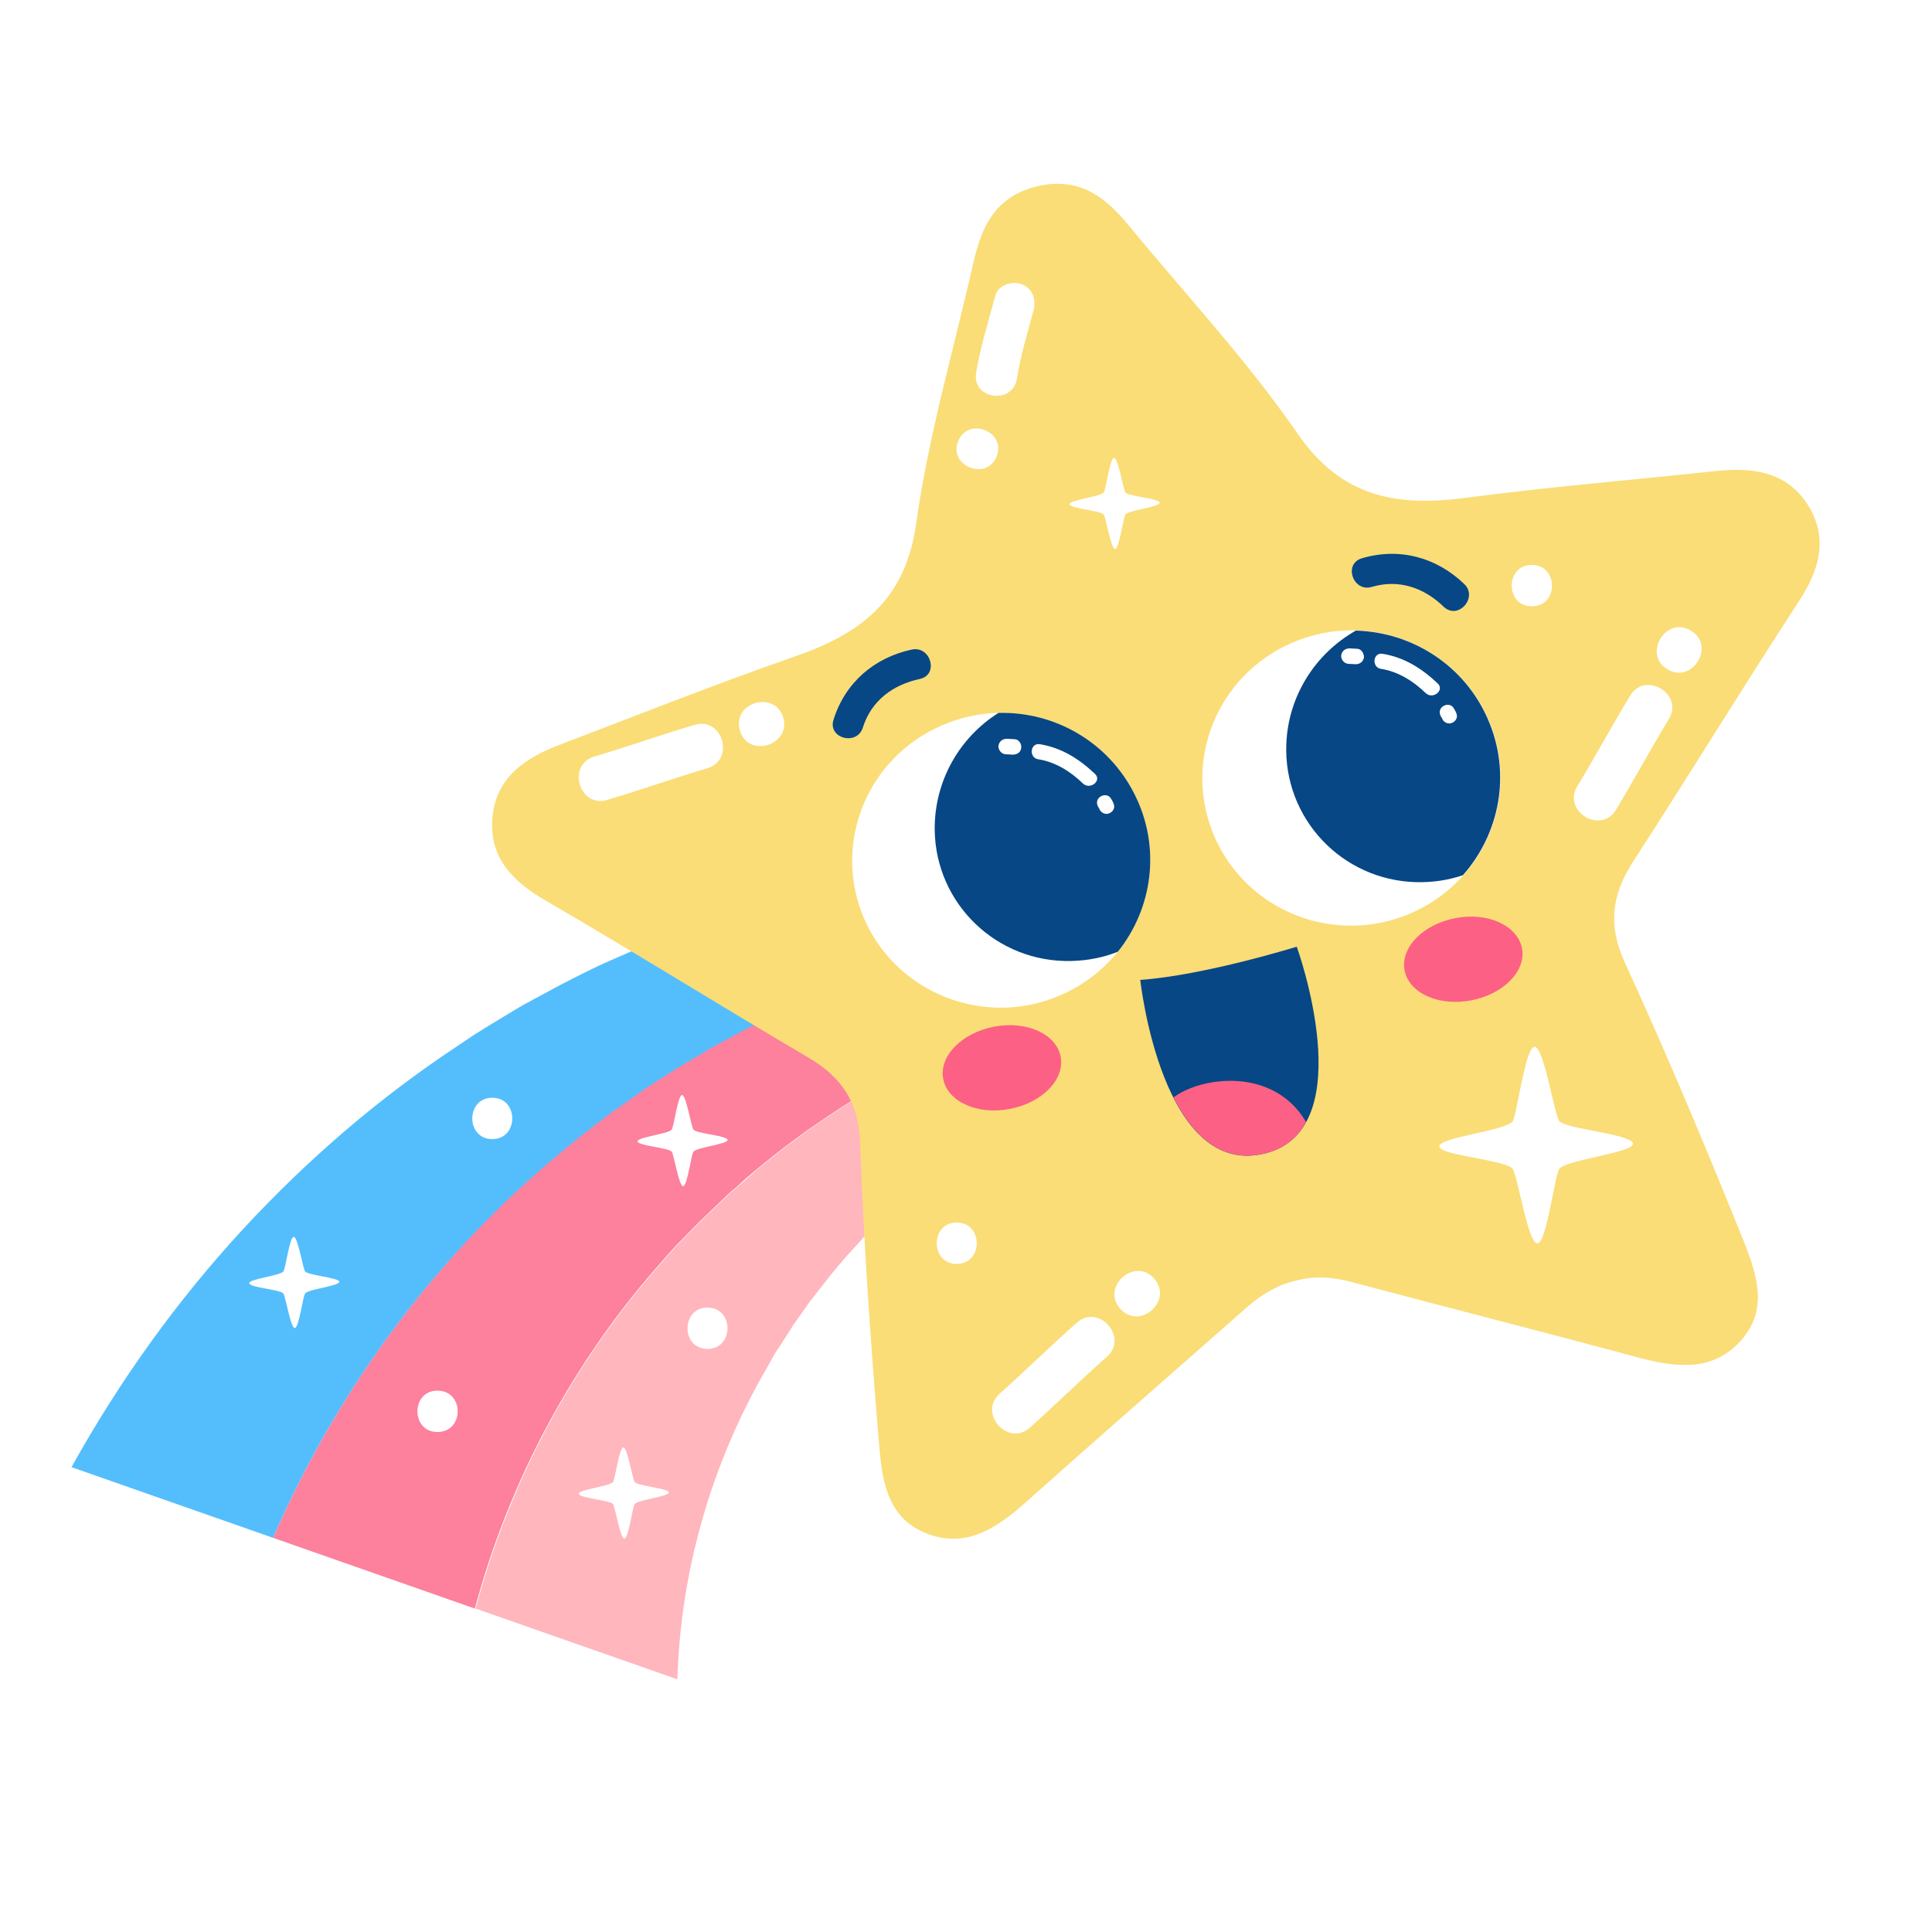 <?xml version="1.0" encoding="utf-8"?>
<!-- Generator: Adobe Illustrator 26.0.3, SVG Export Plug-In . SVG Version: 6.00 Build 0)  -->
<svg version="1.1" xmlns="http://www.w3.org/2000/svg" xmlns:xlink="http://www.w3.org/1999/xlink" x="0px" y="0px"
	 viewBox="0 0 500 500" style="enable-background:new 0 0 500 500;" xml:space="preserve">
<style type="text/css">
	.st0{fill-rule:evenodd;clip-rule:evenodd;fill:#FFFFFF;}
	.st1{fill:#54BEFD;}
	.st2{fill:#FD809D;}
	.st3{fill:#FFB6BD;}
	.st4{fill-rule:evenodd;clip-rule:evenodd;fill:#FADD77;}
	.st5{fill:#074785;}
	.st6{fill:#FD6085;}
	.st7{fill-rule:evenodd;clip-rule:evenodd;fill:#074785;}
	.st8{fill:#FFFFFF;}
</style>
<g id="BACKGROUND">
	<rect class="st0" width="500" height="500"/>
</g>
<g id="OBJECTS">
	<g>
		<g>
			<g>
				<path class="st1" d="M252.7,244.6c-9.7,2.3-19.2,5.1-28.7,8.5c-9.4,3.4-18.7,7.4-27.7,11.8l-3.4,1.7l-3.3,1.8l-3.3,1.8l-1.7,0.9
					l-1.6,1l-6.6,3.9c-2.2,1.3-4.3,2.7-6.5,4.1c-1.1,0.7-2.2,1.4-3.2,2.1l-3.1,2.2l-3.1,2.2c-1,0.7-2.1,1.5-3.1,2.2l-6.1,4.7
					l-1.5,1.2c-0.5,0.4-1,0.8-1.5,1.2l-3,2.5C113.4,324.5,87.6,359,70.7,398l-52.2-18.3c12.5-22.5,27.4-43.2,44.3-61.5
					c16.9-18.3,35.6-34.3,55.6-47.5l3.7-2.5c0.6-0.4,1.2-0.8,1.9-1.2l1.9-1.2l7.6-4.6c1.3-0.8,2.6-1.5,3.9-2.2l3.9-2.1l3.9-2.1
					c1.3-0.7,2.6-1.3,3.9-2c2.6-1.3,5.2-2.6,7.9-3.8l8-3.5l2-0.9l2-0.8l4-1.6l4-1.6l4-1.4c10.8-3.9,21.6-7,32.5-9.6
					c10.9-2.5,21.8-4.3,32.7-5.5L252.7,244.6z"/>
			</g>
			<g>
				<path class="st2" d="M259.3,265.1c-8.5,3.4-16.7,7.2-24.7,11.5c-8,4.3-15.6,9-23,14.1l-2.8,1.9l-2.7,2l-2.7,2l-1.3,1l-1.3,1
					l-5.2,4.2c-1.7,1.4-3.4,2.9-5,4.4c-0.8,0.7-1.7,1.4-2.5,2.2l-2.4,2.3l-2.4,2.3c-0.8,0.8-1.6,1.5-2.4,2.3l-4.6,4.7l-1.2,1.2
					c-0.4,0.4-0.7,0.8-1.1,1.2l-2.2,2.5c-23.5,26.2-40.1,57.5-48.9,90.4L70.7,398c16.9-39,42.7-73.5,74.4-99.7l3-2.5
					c0.5-0.4,1-0.8,1.5-1.2l1.5-1.2l6.1-4.7c1-0.8,2.1-1.5,3.1-2.2l3.1-2.2l3.1-2.2c1-0.7,2.1-1.4,3.2-2.1c2.2-1.4,4.3-2.8,6.5-4.1
					l6.6-3.9l1.6-1l1.7-0.9l3.3-1.8l3.3-1.8l3.4-1.7c9-4.5,18.3-8.5,27.7-11.8c9.4-3.4,19-6.2,28.7-8.5L259.3,265.1z"/>
			</g>
			<g>
				<path class="st3" d="M265.8,285.7c-7.3,4.5-14.1,9.3-20.6,14.5c-6.5,5.2-12.6,10.7-18.2,16.4l-2.1,2.1l-2,2.2l-2,2.2l-1,1.1
					l-1,1.1l-3.8,4.5c-1.2,1.5-2.4,3.1-3.6,4.6c-0.6,0.8-1.2,1.5-1.8,2.3l-1.7,2.4l-1.7,2.4c-0.6,0.8-1.1,1.5-1.6,2.4l-3.1,4.8
					l-0.8,1.2c-0.3,0.4-0.5,0.8-0.7,1.2l-1.4,2.5c-7.6,13-13.3,26.6-17.1,40.2c-3.9,13.7-5.9,27.5-6.3,40.8l-52.2-18.3
					c8.8-32.9,25.4-64.3,48.9-90.4l2.2-2.5c0.4-0.4,0.7-0.8,1.1-1.2l1.2-1.2l4.6-4.7c0.8-0.8,1.6-1.5,2.4-2.3l2.4-2.3l2.4-2.3
					c0.8-0.8,1.7-1.5,2.5-2.2c1.7-1.4,3.3-2.9,5-4.4l5.2-4.2l1.3-1l1.3-1l2.7-2l2.7-2l2.8-1.9c7.4-5.1,15-9.9,23-14.1
					c8-4.3,16.2-8.1,24.7-11.5L265.8,285.7z"/>
			</g>
			<path class="st4" d="M467.7,130.4c-5.5-8.4-14.3-9.5-23.6-8.5c-21.5,2.3-43.1,4.1-64.5,6.9c-17.9,2.4-32.3,0.1-43.8-16.6
				c-13.1-19-29.1-36.1-43.8-54c-5.9-7.1-12.3-12.2-22.7-10.2c-0.3,0.1-0.5,0.1-0.8,0.2c-0.3,0.1-0.5,0.1-0.8,0.2
				c-10.2,2.8-13.6,10.2-15.7,19.2c-5.1,22.6-11.7,45-14.9,67.9c-2.8,20.1-14.6,28.6-31.7,34.5c-20.4,7.1-40.5,15.1-60.7,22.8
				c-8.7,3.3-16.1,8.3-17.2,18.2c-1.2,10.5,4.8,16.9,13.6,22c22.9,13.3,45.3,27.3,68.1,40.7c8.7,5.1,13.1,11.7,13.4,22.2
				c0.9,25.6,2.7,51.2,4.8,76.7c0.8,9.5,1.6,20.1,12.5,24.3c10.4,4,18.4-1.7,25.9-8.4c18.8-16.8,37.9-33.4,56.8-50.1
				c4.2-3.7,8.4-6,12.9-7c4.5-1.2,9.3-1,14.7,0.5c24.4,6.5,48.9,12.7,73.3,19.3c9.8,2.6,19.4,4.1,26.9-4.1
				c7.9-8.6,3.8-18.5,0.3-27.3c-9.6-23.8-19.5-47.4-30.2-70.7c-4.4-9.6-3.4-17.4,2-25.9c14.4-22.2,28.2-44.8,42.6-66.9
				C470.9,147.7,473.4,139.2,467.7,130.4z"/>
			<g>
				<path class="st5" d="M335.6,245c0,0-23.8,7.4-40.5,8.6c0,0,5.6,52.1,32.7,44.8C352.5,291.7,335.6,245,335.6,245z"/>
				<g>
					<path class="st6" d="M313.7,280.1c10.8-1.7,19.8,2.4,24.3,10.3c-2.1,3.8-5.3,6.7-10.2,8c-11.5,3.1-19.2-4.6-24.1-14.4
						C306.2,282.2,309.5,280.8,313.7,280.1z"/>
				</g>
				<g>
					<g>
						<g>
							<g>
								<path class="st0" d="M293.7,205.7c9.4,18.9,1.5,41.8-17.6,51.1c-19.1,9.4-42.2,1.6-51.6-17.2c-9.4-18.9-1.5-41.8,17.6-51.1
									C261.2,179.1,284.3,186.8,293.7,205.7z"/>
								<path class="st7" d="M258.4,184.5c-10,6.3-16.6,17.5-16.5,30.2c0.2,19.2,16.1,34.5,35.4,34c4.2-0.1,8.3-0.9,12-2.4
									c9-11.2,11.2-27,4.4-40.6C286.9,192,272.9,184.1,258.4,184.5z"/>
							</g>
							<g>
								<path class="st0" d="M385.2,186.2c8.4,19.3-0.6,41.8-20.2,50.2c-19.6,8.4-42.3-0.5-50.7-19.9c-8.4-19.3,0.6-41.8,20.2-50.2
									C354.1,157.9,376.7,166.8,385.2,186.2z"/>
								<path class="st7" d="M350.9,163.2c-10.3,5.8-17.5,16.7-18,29.3c-0.8,19.2,14.3,35.3,33.6,35.8c4.2,0.1,8.3-0.5,12.1-1.8
									c9.5-10.7,12.6-26.3,6.5-40.3C379,172.1,365.4,163.6,350.9,163.2z"/>
							</g>
							<path class="st7" d="M378.9,151.1c-7.2-6.9-16.8-9.5-26.5-6.6c-4.8,1.5-2.2,8.8,2.6,7.4c7-2.1,13.6,0.2,18.7,5.2
								C377.5,160.5,382.6,154.5,378.9,151.1z"/>
							<path class="st7" d="M236,168.1c-9.8,2.1-17.3,8.6-20.3,18.2c-1.5,4.8,6.1,6.8,7.6,2c2.2-7,7.8-11.1,14.8-12.6
								C243,174.6,240.9,167.1,236,168.1z"/>
						</g>
					</g>
					<path class="st6" d="M274.5,273.5c1.1,5.9-4.8,11.9-13.2,13.5c-8.4,1.6-16.1-1.9-17.2-7.8c-1.1-5.9,4.8-11.9,13.2-13.5
						C265.7,264.1,273.4,267.6,274.5,273.5z"/>
					<path class="st6" d="M393.9,245.4c1.1,5.9-4.8,11.9-13.2,13.5c-8.4,1.6-16.1-1.9-17.2-7.8c-1.1-5.9,4.8-11.9,13.2-13.5
						C385,236,392.7,239.5,393.9,245.4z"/>
					<g>
						<path class="st8" d="M283.4,200.3c-4.1-3.9-8.7-6.8-14.3-7.7c-2.5-0.4-2.9,3.5-0.4,3.9c4.5,0.7,8.4,3.2,11.6,6.3
							C282.2,204.5,285.2,202,283.4,200.3z"/>
						<path class="st8" d="M262.5,191.3c-0.6,0-1.3-0.1-1.9-0.1c-1.1,0-2,0.6-2.2,1.8c-0.1,1,0.7,2.1,1.8,2.2c0.6,0,1.3,0.1,1.9,0.1
							c1.1,0,2.1-0.6,2.2-1.8C264.4,192.4,263.6,191.3,262.5,191.3z"/>
						<g>
							<path class="st8" d="M287.4,206.5c-0.6-0.9-2-0.9-2.8-0.2c-0.9,0.7-0.9,1.9-0.2,2.8c0,0,0,0,0-0.1c0.2,1,1.2,1.8,2.3,1.6
								c1-0.2,1.9-1.2,1.6-2.3C288.1,207.6,287.8,207.1,287.4,206.5z"/>
							<path class="st8" d="M284.3,209.1C284.3,209.1,284.4,209.1,284.3,209.1C284.4,209.1,284.4,209.1,284.3,209.1
								C284,208.6,284.3,208.9,284.3,209.1z"/>
							<path class="st8" d="M284.4,209.1C284.4,209.4,284.4,209.3,284.4,209.1L284.4,209.1z"/>
							<path class="st8" d="M284.4,209.1L284.4,209.1C284.3,209.1,284.3,209.1,284.4,209.1C284.4,209.1,284.4,209.1,284.4,209.1z"/>
						</g>
					</g>
					<g>
						<path class="st8" d="M372.1,176.9c-4.1-3.9-8.7-6.8-14.3-7.7c-2.5-0.4-2.9,3.5-0.4,3.9c4.5,0.7,8.4,3.2,11.6,6.3
							C370.9,181.1,373.9,178.6,372.1,176.9z"/>
						<path class="st8" d="M351.2,167.9c-0.6,0-1.3-0.1-1.9-0.1c-1.1,0-2,0.6-2.2,1.8c-0.1,1,0.7,2.1,1.8,2.2c0.6,0,1.3,0.1,1.9,0.1
							c1.1,0,2-0.6,2.2-1.8C353,169.1,352.3,167.9,351.2,167.9z"/>
						<g>
							<path class="st8" d="M376.1,183.1c-0.6-0.9-2-0.9-2.8-0.2c-0.9,0.7-0.9,1.9-0.2,2.8c0,0,0,0,0-0.1c0.2,1,1.2,1.8,2.3,1.6
								c1-0.2,1.9-1.2,1.6-2.3C376.8,184.2,376.5,183.7,376.1,183.1z"/>
							<path class="st8" d="M373,185.7C373,185.7,373.1,185.7,373,185.7C373.1,185.7,373,185.7,373,185.7
								C372.7,185.2,373,185.5,373,185.7z"/>
							<path class="st8" d="M373.1,185.8C373.1,186,373.1,185.9,373.1,185.8L373.1,185.8z"/>
							<path class="st8" d="M373,185.7L373,185.7C373,185.7,373,185.7,373,185.7C373,185.7,373,185.7,373,185.7z"/>
						</g>
					</g>
				</g>
			</g>
			<path class="st8" d="M179.5,292.4c-0.6-0.6-1.9-9.1-3-9c-1.1,0.1-2.1,8.4-2.7,9c-1.1,1.1-8.9,1.9-8.8,3c0.1,1.1,7.7,1.6,8.8,2.6
				c0.6,0.6,1.9,9.1,3,9c1.1-0.1,2.1-8.4,2.7-9c1-1.1,8.9-1.9,8.8-3C188.2,293.9,180.5,293.4,179.5,292.4z"/>
			<path class="st8" d="M79,329.1c-0.6-0.6-1.9-9.1-3-9c-1.1,0.1-2.1,8.5-2.7,9c-1.1,1.1-8.9,1.9-8.8,3c0.1,1.1,7.7,1.6,8.8,2.6
				c0.6,0.6,1.9,9.1,3,9c1.1-0.1,2.1-8.4,2.7-9c1-1.1,8.9-1.9,8.8-3C87.8,330.7,80.1,330.1,79,329.1z"/>
			<path class="st8" d="M164.3,383.6c-0.6-0.6-1.9-9.1-3-9c-1.1,0.1-2.1,8.5-2.7,9c-1.1,1.1-8.9,1.9-8.8,3c0.1,1.1,7.7,1.6,8.8,2.6
				c0.6,0.6,1.9,9.1,3,9c1.1-0.1,2.1-8.4,2.7-9c1-1.1,8.9-1.9,8.8-3C173,385.2,165.3,384.6,164.3,383.6z"/>
			<path class="st8" d="M113.2,359.9c-6.9,0-6.9,10.7,0,10.7C120.2,370.6,120.2,359.9,113.2,359.9z"/>
			<path class="st8" d="M127.4,284.1c-6.9,0-6.9,10.7,0,10.7C134.3,294.8,134.3,284.1,127.4,284.1z"/>
			<path class="st8" d="M183.1,338.4c-6.9,0-6.9,10.7,0,10.7C190,349.1,190,338.4,183.1,338.4z"/>
			<g>
				<path class="st8" d="M403.6,290.2c-1.3-1.3-4-19.5-6.5-19.3c-2.4,0.2-4.6,18.2-5.7,19.4c-2.3,2.4-19.1,4.1-18.9,6.4
					c0.1,2.3,16.6,3.4,18.9,5.7c1.3,1.3,4,19.5,6.5,19.4c2.4-0.1,4.5-18.1,5.7-19.4c2.2-2.3,19.1-4.1,19-6.4
					C422.4,293.5,405.8,292.3,403.6,290.2z"/>
				<path class="st8" d="M291.3,127.5c-0.6-0.6-1.9-9.1-3-9c-1.1,0.1-2.1,8.5-2.7,9c-1.1,1.1-8.9,1.9-8.8,3c0.1,1.1,7.7,1.6,8.8,2.6
					c0.6,0.6,1.9,9.1,3,9c1.1-0.1,2.1-8.4,2.7-9c1-1.1,8.9-1.9,8.8-3C300,129,292.3,128.5,291.3,127.5z"/>
				<path class="st8" d="M431.9,186.1c3.9-6.5-6.1-12.5-10-6.1c-4.7,7.8-9,15.7-13.7,23.5c-3.9,6.5,6.1,12.5,10,6.1
					C422.9,201.8,427.2,193.8,431.9,186.1z"/>
				<path class="st8" d="M437.6,163.2c-6.5-3.9-12.5,6.1-6.1,10C438,177.1,444.1,167.1,437.6,163.2z"/>
				<path class="st8" d="M183.1,198.8c7.2-2.2,3.9-13.4-3.4-11.2c-8.7,2.6-17.2,5.6-25.9,8.2c-7.2,2.2-3.9,13.4,3.4,11.2
					C165.9,204.4,174.4,201.4,183.1,198.8z"/>
				<path class="st8" d="M202.7,185.7c-2.2-7.2-13.4-3.9-11.2,3.4C193.6,196.3,204.8,192.9,202.7,185.7z"/>
				<path class="st8" d="M286.5,351.1c5.6-5-2.1-13.8-7.8-8.8c-6.8,6-13.3,12.4-20,18.4c-5.6,5,2.1,13.8,7.8,8.8
					C273.2,363.5,279.7,357.1,286.5,351.1z"/>
				<path class="st8" d="M298.7,330.9c-5-5.7-13.8,2.1-8.8,7.8C295,344.4,303.7,336.6,298.7,330.9z"/>
				<path class="st8" d="M257.6,76.5c-1.8,6.7-3.9,13.3-5,20.1c-1,6.8,9.6,8.2,10.6,1.3c0.9-5.9,2.7-11.6,4.2-17.3
					c0.8-2.8,0.1-5.8-2.9-7C262.1,72.6,258.3,73.7,257.6,76.5z"/>
				<path class="st8" d="M248,114.1c-2.7,6.4,7.2,10.5,9.9,4.1C260.6,111.8,250.7,107.7,248,114.1z"/>
				<path class="st8" d="M247.6,316.4c-6.9,0-6.9,10.7,0,10.7C254.5,327.1,254.5,316.4,247.6,316.4z"/>
				<path class="st8" d="M396.4,146.2c-6.9,0-6.9,10.7,0,10.7C403.4,157,403.4,146.2,396.4,146.2z"/>
			</g>
		</g>
	</g>
</g>
</svg>
